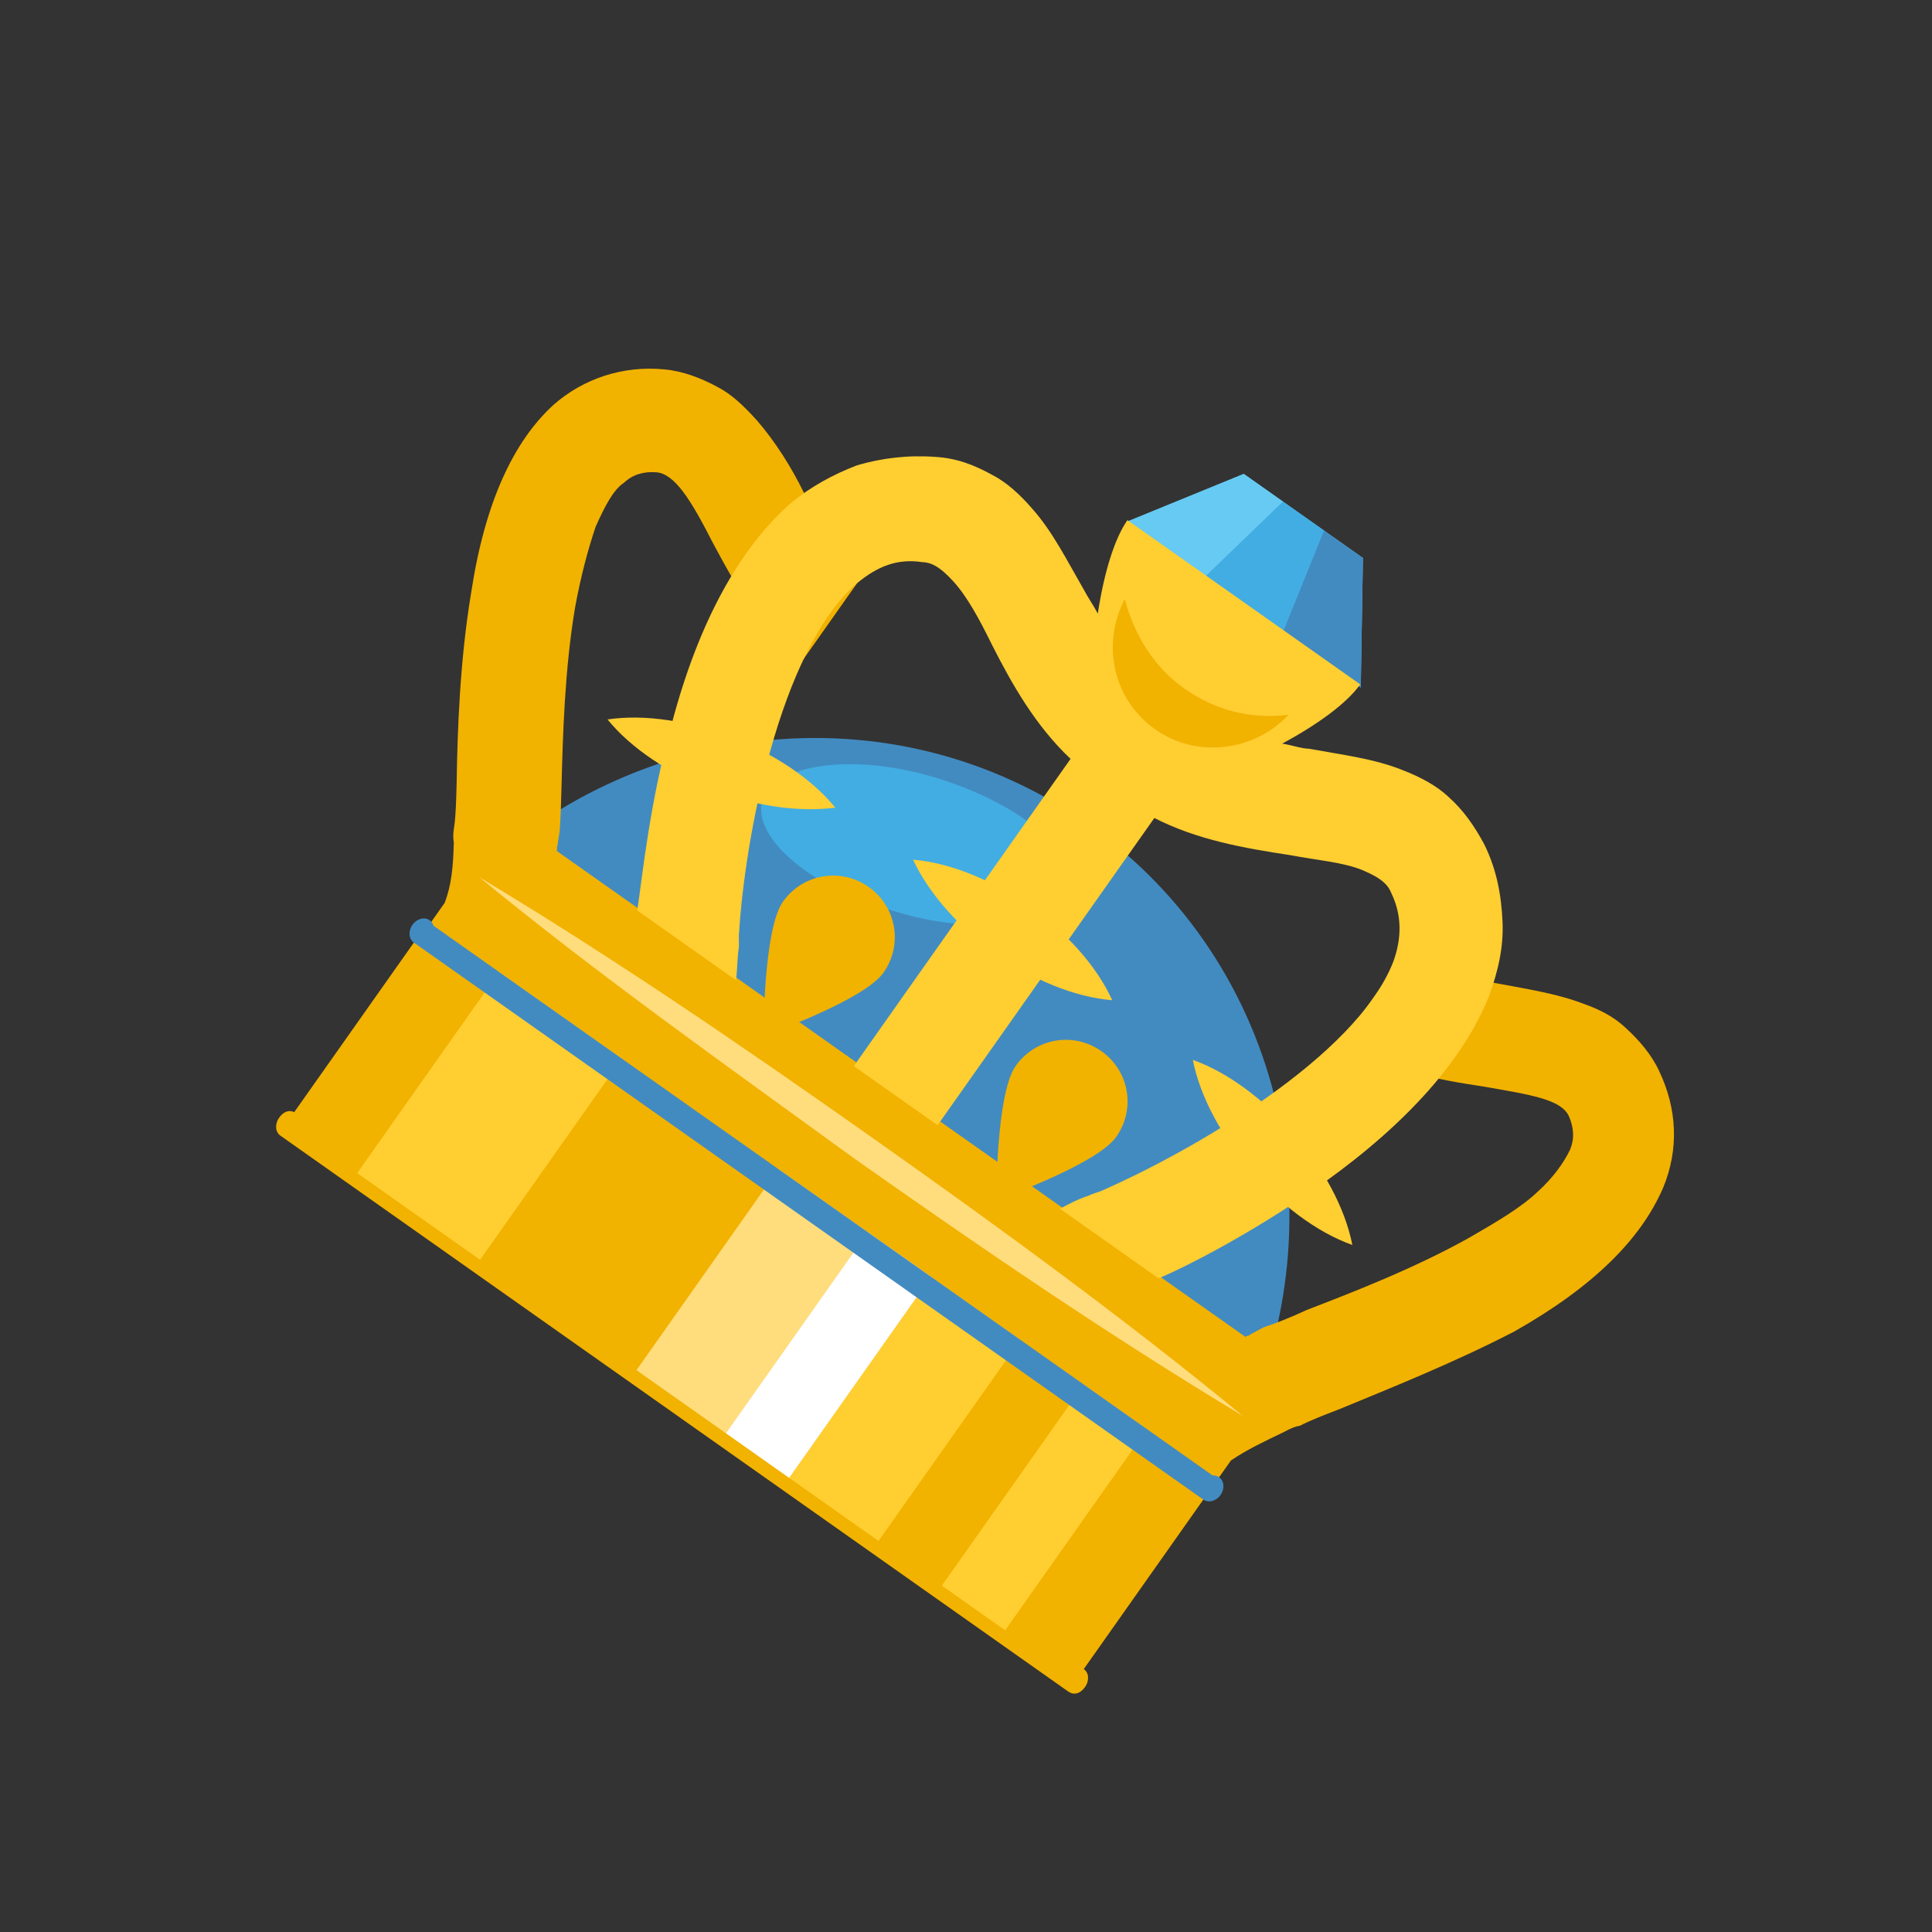 <svg xmlns="http://www.w3.org/2000/svg" xmlns:xlink="http://www.w3.org/1999/xlink" version="1.1" width="1000" height="1000" viewBox="0 0 1000 1000" xml:space="preserve">
<rect x="0" y="0" width="1000" height="1000" fill="#333333" stroke="none"/>
<desc>Created with Fabric.js 3.5.0</desc>
<defs>
</defs>
<rect x="0" y="0" width="100%" height="100%" fill="rgba(255,255,255,0)"/>
<g transform="matrix(0.771 0.544 -0.544 0.771 511.693 499.997)" id="414595">
<g style="" vector-effect="non-scaling-stroke">
		<g transform="matrix(12.5 0 0 12.5 0 20.625)">
<path style="stroke: none; stroke-width: 1; stroke-dasharray: none; stroke-linecap: butt; stroke-dashoffset: 0; stroke-linejoin: miter; stroke-miterlimit: 4; is-custom-font: none; font-file-url: none; fill: rgb(66,139,193); fill-rule: nonzero; opacity: 1;" transform=" translate(-32, -33.65)" d="M 52.9 42.9 C 51.4 32.4 42.6 24.4 32 24.4 c -10.6 0 -19.4 8 -20.9 18.4 h 41.8 z" stroke-linecap="round"/>
</g>
		<g transform="matrix(12.5 0 0 12.5 0.009 62.88)">
<path style="stroke: none; stroke-width: 1; stroke-dasharray: none; stroke-linecap: butt; stroke-dashoffset: 0; stroke-linejoin: miter; stroke-miterlimit: 4; is-custom-font: none; font-file-url: none; fill: rgb(242,178,0); fill-rule: nonzero; opacity: 1;" transform=" translate(-32.001, -37.03)" d="M 61.8 22.9 c -0.4 -1.8 -1.5 -3.2 -3.1 -4.1 c -0.7 -0.4 -1.5 -0.6 -2.3 -0.7 c -0.7 -0.1 -1.4 0 -2.1 0.2 c -1.2 0.3 -2.4 0.9 -3.5 1.4 c -1.5 0.7 -2.9 1.4 -4.2 1.4 v 4.6 c 2.3 0 4.4 -1 6.2 -1.9 c 1.9 -0.9 3.1 -1.5 3.8 -1.1 c 0.5 0.3 0.8 0.7 0.9 1.2 c 0.1 0.6 0.1 1.4 -0.1 2.3 c -0.2 1 -0.7 2.1 -1.3 3.4 c -1.2 2.5 -2.8 4.9 -4 6.7 c -0.4 0.7 -0.8 1.3 -1.1 1.7 l -0.3 0.6 c 0 0.1 -0.1 0.1 -0.1 0.2 h -37 c 0 -0.1 -0.1 -0.1 -0.1 -0.2 l -0.3 -0.6 c -0.3 -0.5 -0.7 -1.1 -1.1 -1.7 c -1.2 -1.8 -2.8 -4.2 -4 -6.7 c -0.6 -1.3 -1 -2.4 -1.3 -3.4 c -0.2 -1 -0.3 -1.8 -0.1 -2.3 c 0.1 -0.5 0.4 -0.9 0.9 -1.2 c 0.7 -0.4 1.9 0.1 3.8 1.1 c 1.8 0.9 3.8 1.9 6.2 1.9 v -4.6 c -1.3 0 -2.7 -0.7 -4.2 -1.4 c -1.1 -0.6 -2.3 -1.1 -3.5 -1.4 c -0.9 -0.2 -1.6 -0.3 -2.3 -0.2 c -0.8 0.1 -1.6 0.3 -2.3 0.7 c -1.6 0.9 -2.7 2.4 -3.1 4.1 c -0.5 2.3 0 5.2 1.8 8.8 c 1.3 2.7 3 5.3 4.3 7.2 c 0.4 0.6 0.8 1.2 1 1.6 c 0.1 0.2 0.2 0.4 0.4 0.6 c 0.6 0.9 1 1.6 1.2 2.4 v 11.3 c -0.3 0 -0.5 0.2 -0.5 0.6 c 0 0.3 0.2 0.6 0.5 0.6 h 42.3 c 0.3 0 0.5 -0.2 0.5 -0.6 c 0 -0.3 -0.2 -0.6 -0.5 -0.6 V 43.6 c 0.3 -0.8 0.7 -1.5 1.2 -2.4 c 0.1 -0.2 0.2 -0.4 0.4 -0.6 c 0.2 -0.4 0.6 -1 1 -1.6 c 1.2 -1.9 2.9 -4.5 4.3 -7.2 c 1.7 -3.6 2.2 -6.5 1.7 -8.9" stroke-linecap="round"/>
</g>
		<g transform="matrix(12.5 0 0 12.5 -71.25 -30.987)">
<path style="stroke: none; stroke-width: 1; stroke-dasharray: none; stroke-linecap: butt; stroke-dashoffset: 0; stroke-linejoin: miter; stroke-miterlimit: 4; is-custom-font: none; font-file-url: none; fill: rgb(66,173,226); fill-rule: nonzero; opacity: 1;" transform=" translate(-26.3, -29.521)" d="M 32.9 27.2 c 0.5 1.6 -2 4 -5.6 5.2 c -3.6 1.3 -7 1 -7.6 -0.6 c -0.5 -1.6 2 -4 5.6 -5.2 s 7 -1 7.6 0.6" stroke-linecap="round"/>
</g>
		<g transform="matrix(12.5 0 0 12.5 0 225)">
<path style="stroke: none; stroke-width: 1; stroke-dasharray: none; stroke-linecap: butt; stroke-dashoffset: 0; stroke-linejoin: miter; stroke-miterlimit: 4; is-custom-font: none; font-file-url: none; fill: rgb(255,221,125); fill-rule: nonzero; opacity: 1;" transform=" translate(-32, -50)" d="M 29.6 44.6 h 4.8 v 10.8 h -4.8 z" stroke-linecap="round"/>
</g>
		<g transform="matrix(12.5 0 0 12.5 102.5 225)">
<path style="stroke: none; stroke-width: 1; stroke-dasharray: none; stroke-linecap: butt; stroke-dashoffset: 0; stroke-linejoin: miter; stroke-miterlimit: 4; is-custom-font: none; font-file-url: none; fill: rgb(255,206,49); fill-rule: nonzero; opacity: 1;" transform=" translate(-40.2, -50)" d="M 37.8 44.6 h 4.8 v 10.8 h -4.8 z" stroke-linecap="round"/>
</g>
		<g transform="matrix(12.5 0 0 12.5 51.25 225)">
<path style="stroke: none; stroke-width: 1; stroke-dasharray: none; stroke-linecap: butt; stroke-dashoffset: 0; stroke-linejoin: miter; stroke-miterlimit: 4; is-custom-font: none; font-file-url: none; fill: rgb(255,255,255); fill-rule: nonzero; opacity: 1;" transform=" translate(-36.1, -50)" d="M 34.4 44.6 h 3.4 v 10.8 h -3.4 z" stroke-linecap="round"/>
</g>
		<g transform="matrix(12.5 0 0 12.5 196.25 225)">
<path style="stroke: none; stroke-width: 1; stroke-dasharray: none; stroke-linecap: butt; stroke-dashoffset: 0; stroke-linejoin: miter; stroke-miterlimit: 4; is-custom-font: none; font-file-url: none; fill: rgb(255,206,49); fill-rule: nonzero; opacity: 1;" transform=" translate(-47.7, -50)" d="M 46 44.6 h 3.4 v 10.8 H 46 z" stroke-linecap="round"/>
</g>
		<g transform="matrix(12.5 0 0 12.5 -243.75 225)">
<path style="stroke: none; stroke-width: 1; stroke-dasharray: none; stroke-linecap: butt; stroke-dashoffset: 0; stroke-linejoin: miter; stroke-miterlimit: 4; is-custom-font: none; font-file-url: none; fill: rgb(242,178,0); fill-rule: nonzero; opacity: 1;" transform=" translate(-12.5, -50)" d="M 10.8 44.6 h 3.4 v 10.8 h -3.4 z" stroke-linecap="round"/>
</g>
		<g transform="matrix(12.5 0 0 12.5 -176.25 225)">
<path style="stroke: none; stroke-width: 1; stroke-dasharray: none; stroke-linecap: butt; stroke-dashoffset: 0; stroke-linejoin: miter; stroke-miterlimit: 4; is-custom-font: none; font-file-url: none; fill: rgb(255,206,49); fill-rule: nonzero; opacity: 1;" transform=" translate(-17.9, -50)" d="M 14.6 44.6 h 6.6 v 10.8 h -6.6 z" stroke-linecap="round"/>
</g>
		<g transform="matrix(12.5 0 0 12.5 -78.75 52.5)">
<path style="stroke: none; stroke-width: 1; stroke-dasharray: none; stroke-linecap: butt; stroke-dashoffset: 0; stroke-linejoin: miter; stroke-miterlimit: 4; is-custom-font: none; font-file-url: none; fill: rgb(242,178,0); fill-rule: nonzero; opacity: 1;" transform=" translate(-25.7, -36.2)" d="M 28.4 34.9 c 0 1.5 -2.7 5.3 -2.7 5.3 S 23 36.4 23 34.9 s 1.2 -2.7 2.7 -2.7 s 2.7 1.2 2.7 2.7" stroke-linecap="round"/>
</g>
		<g transform="matrix(12.5 0 0 12.5 77.5 52.5)">
<path style="stroke: none; stroke-width: 1; stroke-dasharray: none; stroke-linecap: butt; stroke-dashoffset: 0; stroke-linejoin: miter; stroke-miterlimit: 4; is-custom-font: none; font-file-url: none; fill: rgb(242,178,0); fill-rule: nonzero; opacity: 1;" transform=" translate(-38.2, -36.2)" d="M 40.9 34.9 c 0 1.5 -2.7 5.3 -2.7 5.3 s -2.7 -3.8 -2.7 -5.3 s 1.2 -2.7 2.7 -2.7 c 1.5 0 2.7 1.2 2.7 2.7" stroke-linecap="round"/>
</g>
		<g transform="matrix(12.5 0 0 12.5 0 -271.875)">
<path style="stroke: none; stroke-width: 1; stroke-dasharray: none; stroke-linecap: butt; stroke-dashoffset: 0; stroke-linejoin: miter; stroke-miterlimit: 4; is-custom-font: none; font-file-url: none; fill: rgb(102,202,242); fill-rule: nonzero; opacity: 1;" transform=" translate(-32, -10.25)" d="M 38.3 12.6 H 25.7 l 3 -4.7 h 6.4 z" stroke-linecap="round"/>
</g>
		<g transform="matrix(12.5 0 0 12.5 -183.75 -6.25)">
<path style="stroke: none; stroke-width: 1; stroke-dasharray: none; stroke-linecap: butt; stroke-dashoffset: 0; stroke-linejoin: miter; stroke-miterlimit: 4; is-custom-font: none; font-file-url: none; fill: rgb(255,206,49); fill-rule: nonzero; opacity: 1;" transform=" translate(-17.3, -31.5)" d="M 12.1 32.8 c 2.4 -2.3 7.2 -3.5 10.4 -2.6 c -2.5 2.3 -7.2 3.5 -10.4 2.6" stroke-linecap="round"/>
</g>
		<g transform="matrix(12.5 0 0 12.5 186.25 -6.25)">
<path style="stroke: none; stroke-width: 1; stroke-dasharray: none; stroke-linecap: butt; stroke-dashoffset: 0; stroke-linejoin: miter; stroke-miterlimit: 4; is-custom-font: none; font-file-url: none; fill: rgb(255,206,49); fill-rule: nonzero; opacity: 1;" transform=" translate(-46.9, -31.5)" d="M 52.1 32.8 c -3.2 0.9 -8 -0.3 -10.4 -2.6 c 3.2 -0.9 8 0.3 10.4 2.6" stroke-linecap="round"/>
</g>
		<g transform="matrix(12.5 0 0 12.5 -0.625 -23.75)">
<path style="stroke: none; stroke-width: 1; stroke-dasharray: none; stroke-linecap: butt; stroke-dashoffset: 0; stroke-linejoin: miter; stroke-miterlimit: 4; is-custom-font: none; font-file-url: none; fill: rgb(255,206,49); fill-rule: nonzero; opacity: 1;" transform=" translate(-31.95, -30.1)" d="M 26.6 30.1 c 2.9 -1.7 7.8 -1.7 10.7 0 c -2.9 1.7 -7.7 1.7 -10.7 0" stroke-linecap="round"/>
</g>
		<g transform="matrix(12.5 0 0 12.5 45.625 -271.875)">
<path style="stroke: none; stroke-width: 1; stroke-dasharray: none; stroke-linecap: butt; stroke-dashoffset: 0; stroke-linejoin: miter; stroke-miterlimit: 4; is-custom-font: none; font-file-url: none; fill: rgb(66,139,193); fill-rule: nonzero; opacity: 1;" transform=" translate(-35.65, -10.25)" d="M 33 7.9 l 1.1 4.7 h 4.2 l -3.2 -4.7 z" stroke-linecap="round"/>
</g>
		<g transform="matrix(12.5 0 0 12.5 0 -271.875)">
<path style="stroke: none; stroke-width: 1; stroke-dasharray: none; stroke-linecap: butt; stroke-dashoffset: 0; stroke-linejoin: miter; stroke-miterlimit: 4; is-custom-font: none; font-file-url: none; fill: rgb(66,173,226); fill-rule: nonzero; opacity: 1;" transform=" translate(-32, -10.25)" d="M 33 7.9 h -2.2 l -0.9 4.7 h 4.2 z" stroke-linecap="round"/>
</g>
		<g transform="matrix(12.5 0 0 12.5 -46.875 -271.875)">
<path style="stroke: none; stroke-width: 1; stroke-dasharray: none; stroke-linecap: butt; stroke-dashoffset: 0; stroke-linejoin: miter; stroke-miterlimit: 4; is-custom-font: none; font-file-url: none; fill: rgb(102,202,242); fill-rule: nonzero; opacity: 1;" transform=" translate(-28.25, -10.25)" d="M 30.8 7.9 l -0.9 4.7 h -4.2 l 3 -4.7 z" stroke-linecap="round"/>
</g>
		<g transform="matrix(12.5 0 0 12.5 0 121.25)">
<path style="stroke: none; stroke-width: 1; stroke-dasharray: none; stroke-linecap: butt; stroke-dashoffset: 0; stroke-linejoin: miter; stroke-miterlimit: 4; is-custom-font: none; font-file-url: none; fill: rgb(255,221,125); fill-rule: nonzero; opacity: 1;" transform=" translate(-32, -41.7)" d="M 11.5 41.7 c 6.8 -0.5 13.7 -0.6 20.5 -0.6 c 6.8 0 13.7 0.1 20.5 0.6 c -6.8 0.5 -13.7 0.6 -20.5 0.6 c -6.8 -0.1 -13.7 -0.1 -20.5 -0.6" stroke-linecap="round"/>
</g>
		<g transform="matrix(12.5 0 0 12.5 -0.625 164.375)">
<path style="stroke: none; stroke-width: 1; stroke-dasharray: none; stroke-linecap: butt; stroke-dashoffset: 0; stroke-linejoin: miter; stroke-miterlimit: 4; is-custom-font: none; font-file-url: none; fill: rgb(66,139,193); fill-rule: nonzero; opacity: 1;" transform=" translate(-31.95, -45.15)" d="M 10.8 44.6 h 42.3 v 1.1 H 10.8 z" stroke-linecap="round"/>
</g>
		<g transform="matrix(12.5 0 0 12.5 -265 163.75)">
<ellipse style="stroke: none; stroke-width: 1; stroke-dasharray: none; stroke-linecap: butt; stroke-dashoffset: 0; stroke-linejoin: miter; stroke-miterlimit: 4; is-custom-font: none; font-file-url: none; fill: rgb(66,139,193); fill-rule: nonzero; opacity: 1;" cx="0" cy="0" rx="0.5" ry="0.6"/>
</g>
		<g transform="matrix(12.5 0 0 12.5 265 163.75)">
<ellipse style="stroke: none; stroke-width: 1; stroke-dasharray: none; stroke-linecap: butt; stroke-dashoffset: 0; stroke-linejoin: miter; stroke-miterlimit: 4; is-custom-font: none; font-file-url: none; fill: rgb(66,139,193); fill-rule: nonzero; opacity: 1;" cx="0" cy="0" rx="0.5" ry="0.6"/>
</g>
		<g transform="matrix(12.5 0 0 12.5 -0.605 -78.125)">
<path style="stroke: none; stroke-width: 1; stroke-dasharray: none; stroke-linecap: butt; stroke-dashoffset: 0; stroke-linejoin: miter; stroke-miterlimit: 4; is-custom-font: none; font-file-url: none; fill: rgb(255,206,49); fill-rule: nonzero; opacity: 1;" transform=" translate(-31.952, -25.75)" d="M 50.7 20.4 c -0.3 -1.1 -0.7 -2.1 -1.4 -3 c -0.7 -0.9 -1.5 -1.7 -2.6 -2.3 c -0.8 -0.4 -1.6 -0.7 -2.5 -0.8 c -0.7 -0.1 -1.5 0 -2.3 0.2 c -1.3 0.3 -2.6 1 -3.9 1.6 c -0.3 0.2 -0.7 0.3 -1.1 0.5 c 0.8 -1.6 1.3 -3.1 1.3 -4.1 H 25.7 c 0 1 0.5 2.5 1.3 4.1 c -0.4 -0.2 -0.7 -0.3 -1.1 -0.5 c -1.3 -0.6 -2.6 -1.3 -3.9 -1.6 c -0.8 -0.2 -1.6 -0.3 -2.3 -0.2 c -0.9 0.1 -1.7 0.3 -2.5 0.8 c -1 0.6 -1.9 1.4 -2.6 2.3 c -0.6 0.9 -1.1 1.9 -1.4 3 c -0.7 2.9 -0.3 6.6 1.3 10.9 c 1.2 3.4 2.8 6.2 3.5 7.6 h 5.3 c -0.2 -0.4 -0.5 -0.8 -0.7 -1.2 c -0.1 -0.2 -0.3 -0.4 -0.4 -0.6 c -2.1 -3.4 -5.7 -11.1 -4.6 -15.5 c 0.3 -1.1 0.8 -1.9 1.8 -2.4 c 0.3 -0.2 0.7 -0.3 1.6 -0.1 c 0.9 0.2 1.9 0.7 3 1.3 c 1.7 0.9 3.6 1.8 5.7 2.1 V 39 h 4.5 V 22.5 c 2.1 -0.3 4 -1.2 5.8 -2.1 c 1.1 -0.5 2.1 -1.1 3 -1.3 c 0.9 -0.2 1.3 -0.1 1.6 0.1 c 0.9 0.5 1.5 1.3 1.8 2.4 c 1.1 4.4 -2.5 12 -4.6 15.5 c -0.1 0.2 -0.3 0.4 -0.4 0.6 c -0.3 0.4 -0.5 0.8 -0.7 1.2 H 46 c 0.8 -1.3 2.3 -4.2 3.5 -7.6 c 1.5 -4.3 1.9 -8 1.2 -10.9" stroke-linecap="round"/>
</g>
		<g transform="matrix(12.5 0 0 12.5 0 -183.125)">
<path style="stroke: none; stroke-width: 1; stroke-dasharray: none; stroke-linecap: butt; stroke-dashoffset: 0; stroke-linejoin: miter; stroke-miterlimit: 4; is-custom-font: none; font-file-url: none; fill: rgb(242,178,0); fill-rule: nonzero; opacity: 1;" transform=" translate(-32, -17.35)" d="M 32 17.1 c -1.7 0 -3.2 -0.7 -4.4 -1.7 c 0.3 2.2 2.1 3.9 4.4 3.9 c 2.2 0 4.1 -1.7 4.4 -3.9 c -1.2 1.1 -2.7 1.7 -4.4 1.7" stroke-linecap="round"/>
</g>
</g>
</g>
</svg>